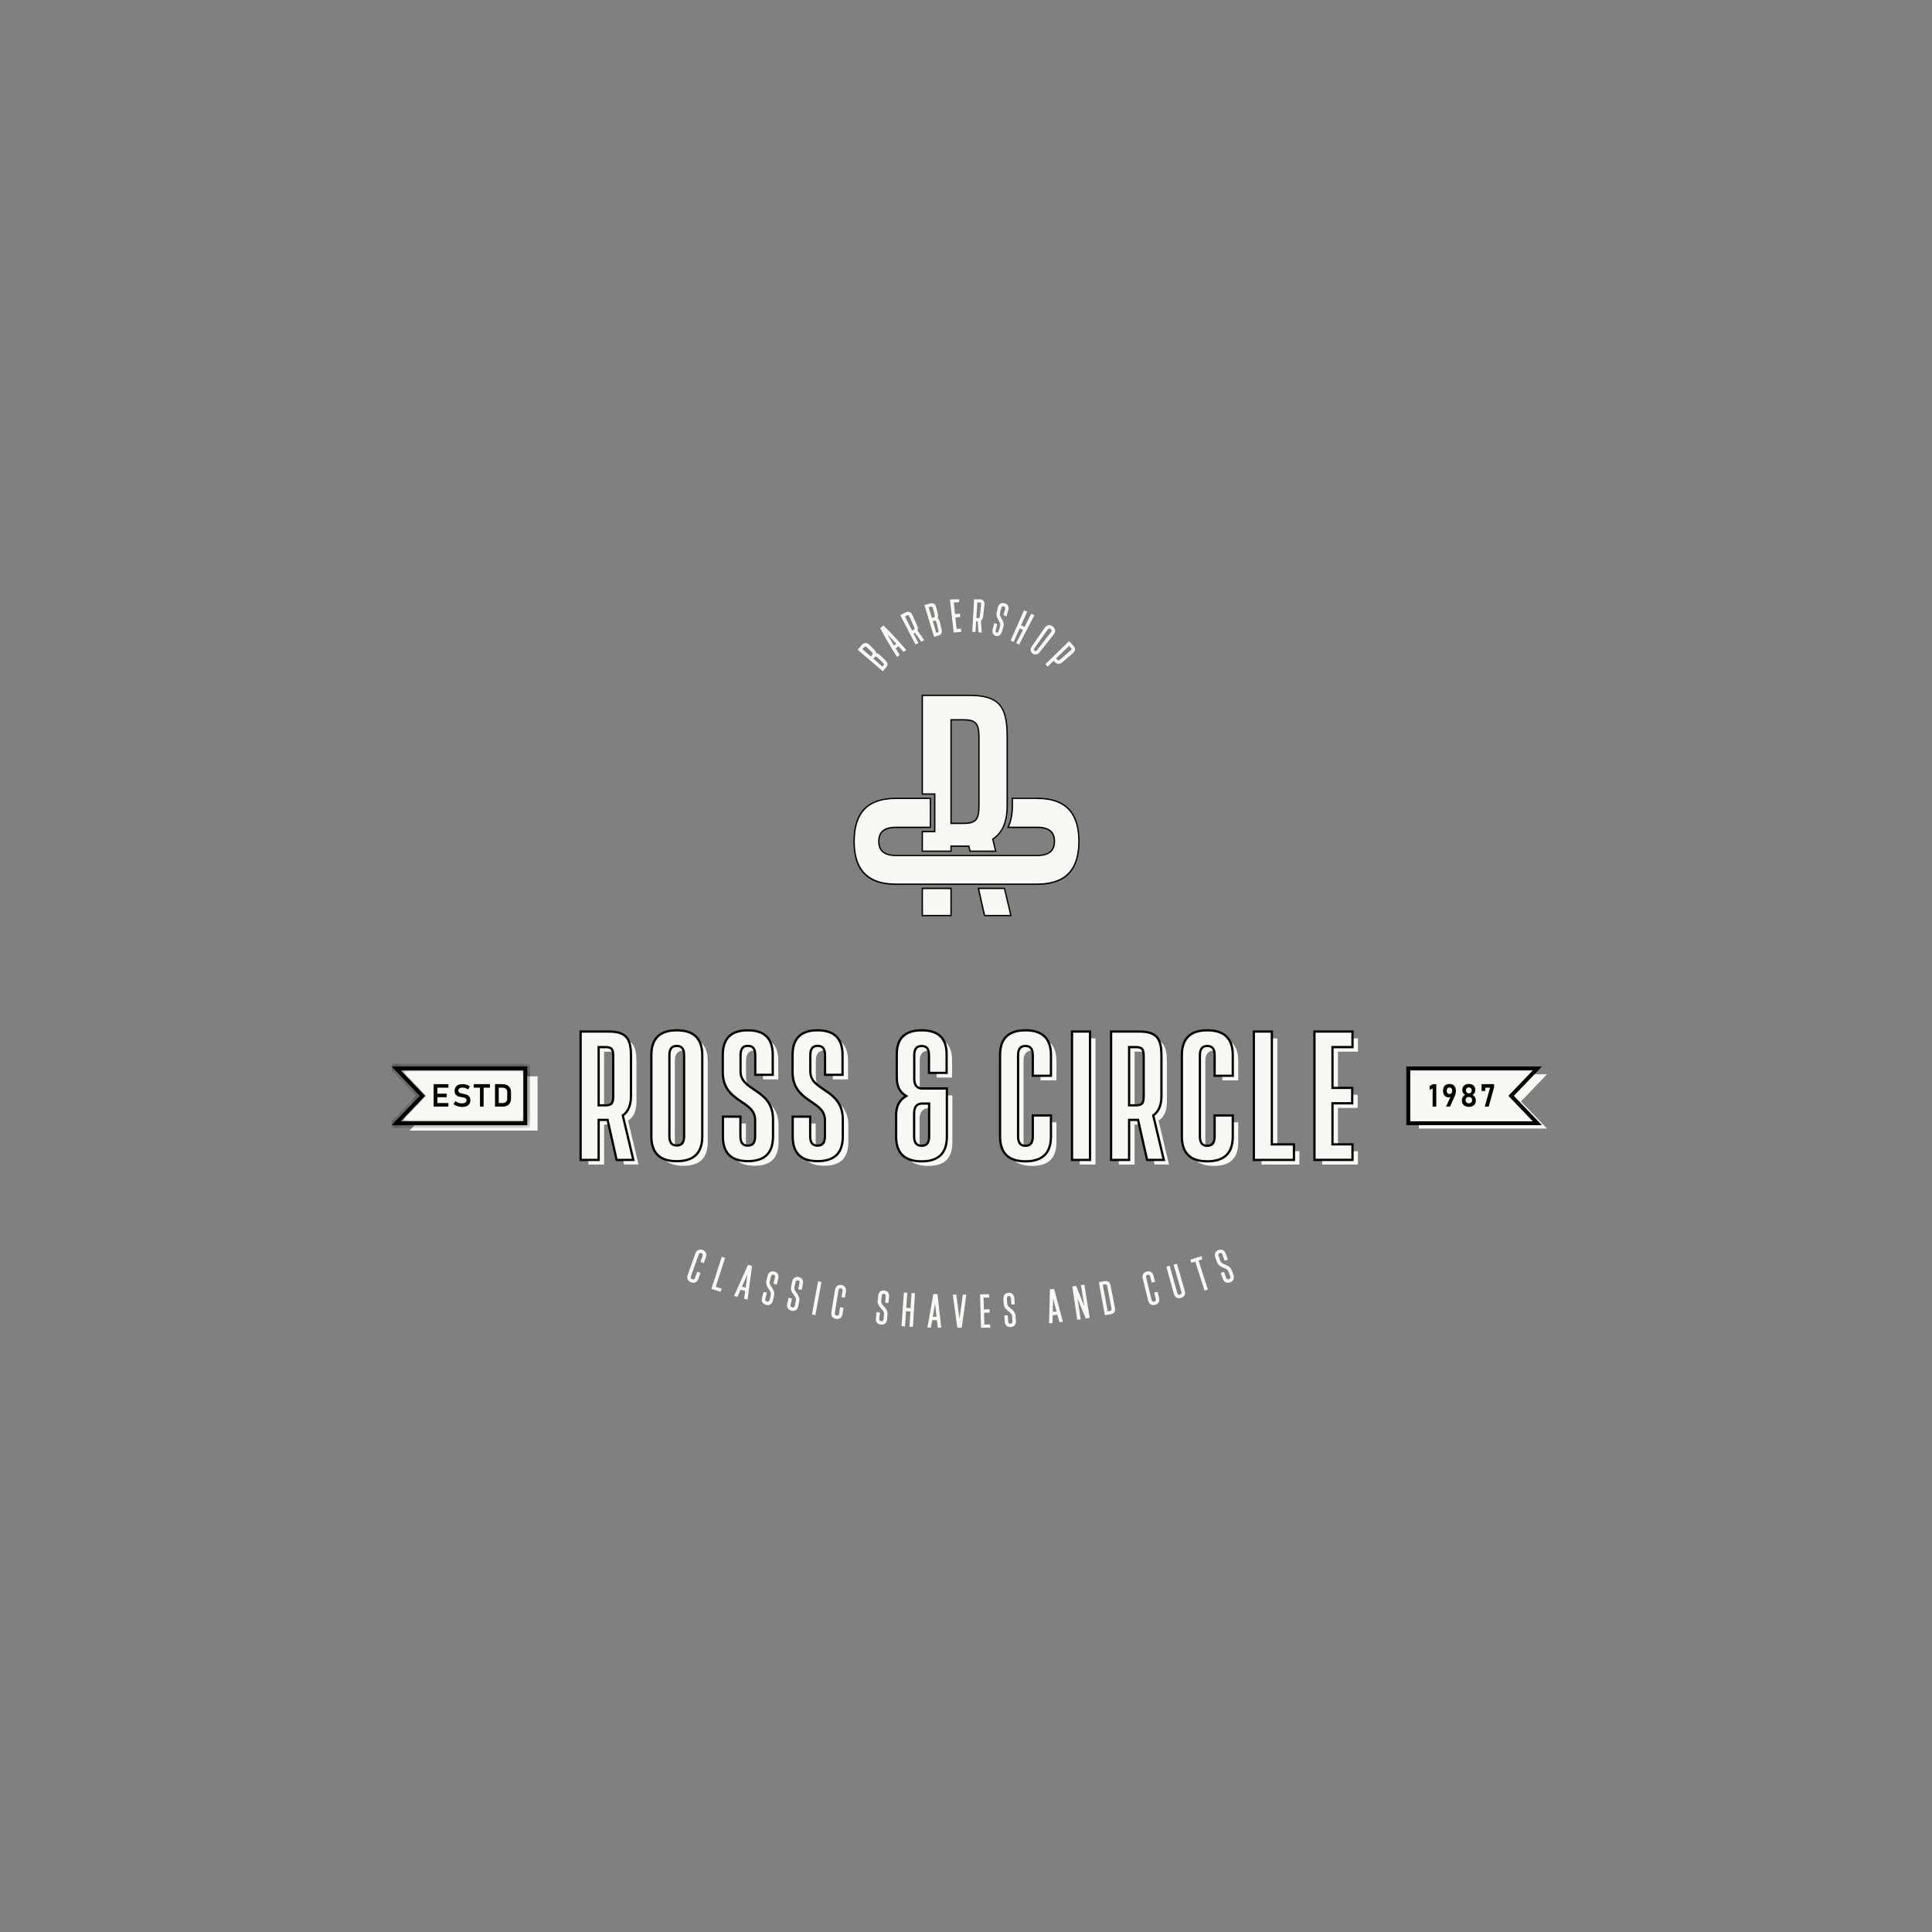 <svg width="276" height="276" viewBox="0 0 276 276" fill="none" xmlns="http://www.w3.org/2000/svg">
<rect x="0" y="0" width="276" height="276" fill="#808080" stroke="none"/>
<g clip-path="url(#clip0)">
<path d="M76.796 153.763V161.507H58.494L62.218 157.635L58.494 153.763H76.796Z" fill="#F9F8F4"/>
<path d="M202.699 161.217V153.473H221L217.283 157.345L221 161.217H202.699Z" fill="#F9F8F4"/>
<path d="M60.342 156.409L56.795 152.715H74.963V160.381H56.795L60.342 156.686L60.475 156.548L60.342 156.409Z" fill="#F9F8F4" stroke="black" stroke-width="0.4"/>
<mask id="path-4-inside-1" fill="white">
<path d="M75.002 152.675V160.419H56.7L60.417 156.547L56.7 152.675H75.002ZM75.324 152.352H75.002H56.7H55.945L56.468 152.901L59.972 156.547L56.468 160.193L55.945 160.741H56.7H75.002H75.324V160.419V152.675V152.352Z"/>
</mask>
<path d="M75.002 152.675V160.419H56.7L60.417 156.547L56.7 152.675H75.002ZM75.324 152.352H75.002H56.7H55.945L56.468 152.901L59.972 156.547L56.468 160.193L55.945 160.741H56.7H75.002H75.324V160.419V152.675V152.352Z" fill="black"/>
<path d="M75.002 152.675H75.402V152.275H75.002V152.675ZM75.002 160.419V160.819H75.402V160.419H75.002ZM56.7 160.419L56.412 160.142L55.762 160.819H56.7V160.419ZM60.417 156.547L60.706 156.824L60.972 156.547L60.706 156.27L60.417 156.547ZM56.7 152.675V152.275H55.762L56.412 152.952L56.7 152.675ZM75.324 152.352H75.724V151.952H75.324V152.352ZM55.945 152.352V151.952H55.011L55.656 152.628L55.945 152.352ZM56.468 152.901L56.178 153.177L56.179 153.178L56.468 152.901ZM59.972 156.547L60.26 156.824L60.527 156.547L60.26 156.269L59.972 156.547ZM56.468 160.193L56.179 159.916L56.178 159.917L56.468 160.193ZM55.945 160.741L55.656 160.465L55.011 161.141H55.945V160.741ZM75.324 160.741V161.141H75.724V160.741H75.324ZM74.602 152.675V160.419H75.402V152.675H74.602ZM75.002 160.019H56.7V160.819H75.002V160.019ZM56.989 160.696L60.706 156.824L60.129 156.27L56.412 160.142L56.989 160.696ZM60.706 156.27L56.989 152.398L56.412 152.952L60.129 156.824L60.706 156.27ZM56.7 153.075H75.002V152.275H56.7V153.075ZM75.324 151.952H75.002V152.752H75.324V151.952ZM75.002 151.952H56.7V152.752H75.002V151.952ZM56.7 151.952H55.945V152.752H56.7V151.952ZM55.656 152.628L56.178 153.177L56.758 152.625L56.235 152.076L55.656 152.628ZM56.179 153.178L59.684 156.824L60.26 156.269L56.756 152.623L56.179 153.178ZM59.684 156.269L56.179 159.916L56.756 160.47L60.26 156.824L59.684 156.269ZM56.178 159.917L55.656 160.465L56.235 161.017L56.758 160.469L56.178 159.917ZM55.945 161.141H56.7V160.341H55.945V161.141ZM56.7 161.141H75.002V160.341H56.7V161.141ZM75.002 161.141H75.324V160.341H75.002V161.141ZM75.724 160.741V160.419H74.924V160.741H75.724ZM75.724 160.419V152.675H74.924V160.419H75.724ZM75.724 152.675V152.352H74.924V152.675H75.724Z" fill="black" mask="url(#path-4-inside-1)"/>
<path d="M215.893 156.686L219.44 160.381H201.266V152.715H219.44L215.893 156.409L215.76 156.548L215.893 156.686Z" fill="#F9F8F4" stroke="black" stroke-width="0.4"/>
<path d="M219.529 152.675L215.812 156.547L219.529 160.419H201.228V152.675H219.529ZM220.284 152.352H219.529H201.228H200.905V152.675V160.419V160.741H201.228H219.529H220.284L219.761 160.193L216.257 156.547L219.761 152.901L220.284 152.352Z" fill="black"/>
<path d="M89.16 166.367L87.87 160.649H86.302V166.367H84.049V148.343H87.889C90.438 148.343 90.922 149.382 90.922 151.75V157.371C90.922 158.72 90.509 159.604 89.728 160.094L91.219 166.36H89.16V166.367ZM87.373 158.881C88.392 158.881 88.702 158.565 88.702 157.39V151.731C88.702 150.556 88.386 150.24 87.373 150.24H86.295V158.881H87.373Z" fill="#F9F8F4"/>
<path d="M101.105 151.556V163.153C101.105 165.721 99.653 166.541 97.621 166.541C95.601 166.541 94.155 165.721 94.155 163.153V151.556C94.155 148.988 95.607 148.168 97.621 148.168C99.66 148.168 101.105 148.988 101.105 151.556ZM97.621 150.085C96.956 150.085 96.407 150.421 96.407 151.576V163.134C96.407 164.289 96.956 164.624 97.621 164.624C98.305 164.624 98.834 164.289 98.834 163.134V151.576C98.834 150.421 98.305 150.085 97.621 150.085Z" fill="#F9F8F4"/>
<path d="M109.004 154.202V151.556C109.004 150.421 108.475 150.066 107.791 150.066C107.107 150.066 106.578 150.421 106.578 151.556V153.867C106.578 156.919 111.218 156.396 111.218 160.739V163.166C111.218 165.715 109.804 166.534 107.791 166.534C105.778 166.534 104.384 165.715 104.384 163.166V160.501H106.558V163.146C106.558 164.282 107.088 164.637 107.772 164.637C108.475 164.637 108.985 164.282 108.985 163.146V160.836C108.985 157.777 104.364 158.307 104.364 153.963V151.537C104.364 148.988 105.771 148.168 107.772 148.168C109.791 148.168 111.179 148.988 111.179 151.537V154.202H109.004Z" fill="#F9F8F4"/>
<path d="M118.975 154.202V151.556C118.975 150.421 118.445 150.066 117.761 150.066C117.077 150.066 116.548 150.421 116.548 151.556V153.867C116.548 156.919 121.188 156.396 121.188 160.739V163.166C121.188 165.715 119.775 166.534 117.761 166.534C115.748 166.534 114.354 165.715 114.354 163.166V160.501H116.529V163.146C116.529 164.282 117.058 164.637 117.742 164.637C118.445 164.637 118.955 164.282 118.955 163.146V160.836C118.955 157.777 114.335 158.307 114.335 153.963V151.537C114.335 148.988 115.741 148.168 117.742 148.168C119.762 148.168 121.149 148.988 121.149 151.537V154.202H118.975Z" fill="#F9F8F4"/>
<path d="M136.05 163.192C136.05 165.741 134.643 166.56 132.604 166.56C130.584 166.56 129.119 165.734 129.119 163.192V160.178C129.119 158.707 129.687 157.926 130.648 157.435V157.339C129.784 156.867 129.216 156.222 129.216 154.731V151.421C129.216 148.994 130.584 148.168 132.604 148.168C134.643 148.168 136.011 148.988 136.011 151.421V153.931H133.817V151.524C133.817 150.427 133.288 150.092 132.604 150.092C131.939 150.092 131.39 150.427 131.39 151.524V154.951C131.39 156.087 131.978 156.48 132.681 156.48H136.05V163.192ZM133.836 158.313H132.681C131.978 158.313 131.371 158.707 131.371 159.842V163.211C131.371 164.308 131.939 164.663 132.604 164.663C133.288 164.663 133.836 164.308 133.836 163.211V158.313Z" fill="#F9F8F4"/>
<path d="M150.918 163.172C150.918 165.741 149.466 166.56 147.433 166.56C145.413 166.56 143.968 165.734 143.968 163.172V151.556C143.968 148.988 145.42 148.168 147.433 148.168C149.472 148.168 150.918 148.988 150.918 151.556V154.338H148.646V151.576C148.646 150.421 148.117 150.085 147.433 150.085C146.769 150.085 146.22 150.421 146.22 151.576V163.172C146.22 164.308 146.769 164.663 147.433 164.663C148.117 164.663 148.646 164.308 148.646 163.172V160.333H150.918V163.172Z" fill="#F9F8F4"/>
<path d="M154.248 148.343H156.5V166.36H154.248V148.343Z" fill="#F9F8F4"/>
<path d="M164.941 166.367L163.65 160.649H162.082V166.367H159.83V148.343H163.67C166.219 148.343 166.703 149.382 166.703 151.75V157.371C166.703 158.72 166.29 159.604 165.509 160.094L166.999 166.36H164.941V166.367ZM163.16 158.881C164.179 158.881 164.489 158.565 164.489 157.39V151.731C164.489 150.556 164.173 150.24 163.16 150.24H162.082V158.881H163.16Z" fill="#F9F8F4"/>
<path d="M176.892 163.172C176.892 165.741 175.44 166.56 173.407 166.56C171.388 166.56 169.942 165.734 169.942 163.172V151.556C169.942 148.988 171.394 148.168 173.407 148.168C175.447 148.168 176.892 148.988 176.892 151.556V154.338H174.621V151.576C174.621 150.421 174.091 150.085 173.407 150.085C172.743 150.085 172.194 150.421 172.194 151.576V163.172C172.194 164.308 172.743 164.663 173.407 164.663C174.091 164.663 174.621 164.308 174.621 163.172V160.333H176.892V163.172Z" fill="#F9F8F4"/>
<path d="M185.63 164.463V166.36H180.222V148.343H182.474V164.463H185.63Z" fill="#F9F8F4"/>
<path d="M191.135 150.246V156.396H193.955V158.274H191.135V164.463H193.994V166.36H188.883V148.343H193.994V150.24H191.135V150.246Z" fill="#F9F8F4"/>
<path d="M88.089 165.702L86.799 159.985H85.521V165.702H82.946V147.362H86.947C89.651 147.362 90.141 148.563 90.141 150.931V156.552C90.141 157.888 89.761 158.804 88.967 159.346L90.477 165.702H88.089ZM86.437 157.9C87.315 157.9 87.605 157.707 87.605 156.571V150.912C87.605 149.776 87.315 149.582 86.437 149.582H85.521V157.9H86.437Z" fill="#F9F8F4"/>
<path d="M86.947 147.524C89.496 147.524 89.98 148.563 89.98 150.932V156.552C89.98 157.901 89.567 158.785 88.786 159.276L90.277 165.542H88.218L86.927 159.824H85.359V165.542H83.107V147.524H86.947ZM85.359 158.062H86.437C87.457 158.062 87.766 157.746 87.766 156.572V150.912C87.766 149.738 87.45 149.422 86.437 149.422H85.359V158.062ZM86.947 147.202H83.107H82.784V147.524V165.542V165.864H83.107H85.359H85.682V165.542V160.147H86.669L87.902 165.613L87.96 165.864H88.218H90.277H90.683L90.586 165.464L89.147 159.411C89.915 158.83 90.302 157.869 90.302 156.546V150.925C90.302 148.512 89.767 147.202 86.947 147.202ZM85.682 149.751H86.437C87.244 149.751 87.444 149.886 87.444 150.919V156.578C87.444 157.604 87.244 157.746 86.437 157.746H85.682V149.751Z" fill="black"/>
<path d="M96.678 165.884C94.271 165.884 93.052 164.69 93.052 162.334V150.738C93.052 148.382 94.271 147.188 96.678 147.188C99.098 147.188 100.325 148.382 100.325 150.738V162.334C100.325 164.69 99.098 165.884 96.678 165.884ZM96.678 149.428C96.227 149.428 95.626 149.563 95.626 150.757V162.315C95.626 163.502 96.227 163.644 96.678 163.644C97.169 163.644 97.73 163.496 97.73 162.315V150.757C97.73 149.583 97.169 149.428 96.678 149.428Z" fill="#F9F8F4"/>
<path d="M96.678 147.35C98.718 147.35 100.163 148.17 100.163 150.738V162.334C100.163 164.903 98.711 165.722 96.678 165.722C94.659 165.722 93.213 164.903 93.213 162.334V150.738C93.213 148.17 94.659 147.35 96.678 147.35ZM96.678 163.799C97.362 163.799 97.892 163.464 97.892 162.309V150.751C97.892 149.596 97.362 149.26 96.678 149.26C96.014 149.26 95.465 149.596 95.465 150.751V162.309C95.465 163.47 96.014 163.799 96.678 163.799ZM96.678 147.027C94.162 147.027 92.89 148.273 92.89 150.738V162.334C92.89 164.8 94.168 166.045 96.678 166.045C99.208 166.045 100.486 164.8 100.486 162.334V150.738C100.486 148.273 99.208 147.027 96.678 147.027ZM96.678 163.477C96.24 163.477 95.788 163.341 95.788 162.309V150.751C95.788 149.725 96.24 149.583 96.678 149.583C97.143 149.583 97.569 149.725 97.569 150.751V162.309C97.569 163.335 97.143 163.477 96.678 163.477Z" fill="black"/>
<path d="M106.849 165.884C104.448 165.884 103.28 164.728 103.28 162.354V159.527H105.777V162.334C105.777 163.522 106.378 163.664 106.829 163.664C107.32 163.664 107.881 163.515 107.881 162.334V160.024C107.881 158.714 106.984 158.114 105.945 157.41C104.687 156.559 103.261 155.597 103.261 153.145V150.718C103.261 148.376 104.461 147.188 106.829 147.188C109.23 147.188 110.398 148.344 110.398 150.718V153.545H107.901V150.738C107.901 149.55 107.3 149.408 106.849 149.408C106.397 149.408 105.797 149.544 105.797 150.738V153.048C105.797 154.358 106.7 154.958 107.739 155.662C109.004 156.513 110.437 157.475 110.437 159.921V162.347C110.437 164.728 109.262 165.884 106.849 165.884Z" fill="#F9F8F4"/>
<path d="M106.823 147.35C108.843 147.35 110.23 148.17 110.23 150.719V153.384H108.055V150.738C108.055 149.602 107.526 149.247 106.842 149.247C106.158 149.247 105.629 149.602 105.629 150.738V153.048C105.629 156.101 110.269 155.578 110.269 159.921V162.347C110.269 164.896 108.856 165.716 106.842 165.716C104.822 165.716 103.435 164.896 103.435 162.347V159.682H105.61V162.328C105.61 163.464 106.139 163.819 106.823 163.819C107.526 163.819 108.036 163.464 108.036 162.328V160.018C108.036 156.959 103.416 157.488 103.416 153.145V150.719C103.416 148.17 104.829 147.35 106.823 147.35ZM106.823 147.027C104.345 147.027 103.093 148.266 103.093 150.719V153.145C103.093 155.681 104.558 156.669 105.848 157.54C106.887 158.243 107.713 158.798 107.713 160.018V162.328C107.713 163.354 107.287 163.496 106.823 163.496C106.384 163.496 105.932 163.361 105.932 162.328V159.682V159.36H105.61H103.435H103.112V159.682V162.347C103.112 164.8 104.371 166.039 106.842 166.039C109.333 166.039 110.592 164.8 110.592 162.347V159.921C110.592 157.385 109.12 156.397 107.823 155.526C106.778 154.823 105.952 154.268 105.952 153.048V150.738C105.952 149.712 106.403 149.57 106.842 149.57C107.281 149.57 107.733 149.705 107.733 150.738V153.384V153.706H108.055H110.23H110.553V153.384V150.719C110.559 148.266 109.301 147.027 106.823 147.027Z" fill="black"/>
<path d="M116.819 165.884C114.418 165.884 113.25 164.728 113.25 162.354V159.527H115.748V162.334C115.748 163.522 116.348 163.664 116.8 163.664C117.29 163.664 117.852 163.515 117.852 162.334V160.024C117.852 158.714 116.955 158.114 115.916 157.41C114.657 156.559 113.231 155.597 113.231 153.145V150.718C113.231 148.376 114.431 147.188 116.8 147.188C119.2 147.188 120.368 148.344 120.368 150.718V153.545H117.871V150.738C117.871 149.55 117.271 149.408 116.819 149.408C116.367 149.408 115.767 149.544 115.767 150.738V153.048C115.767 154.358 116.671 154.958 117.71 155.662C118.974 156.513 120.407 157.475 120.407 159.921V162.347C120.407 164.728 119.233 165.884 116.819 165.884Z" fill="#F9F8F4"/>
<path d="M116.793 147.35C118.813 147.35 120.2 148.17 120.2 150.719V153.384H118.026V150.738C118.026 149.602 117.496 149.247 116.812 149.247C116.128 149.247 115.599 149.602 115.599 150.738V153.048C115.599 156.101 120.239 155.578 120.239 159.921V162.347C120.239 164.896 118.826 165.716 116.812 165.716C114.793 165.716 113.405 164.896 113.405 162.347V159.682H115.58V162.328C115.58 163.464 116.109 163.819 116.793 163.819C117.496 163.819 118.006 163.464 118.006 162.328V160.018C118.006 156.959 113.386 157.488 113.386 153.145V150.719C113.386 148.17 114.799 147.35 116.793 147.35ZM116.793 147.027C114.315 147.027 113.063 148.266 113.063 150.719V153.145C113.063 155.681 114.528 156.669 115.819 157.54C116.858 158.243 117.684 158.798 117.684 160.018V162.328C117.684 163.354 117.258 163.496 116.793 163.496C116.354 163.496 115.902 163.361 115.902 162.328V159.682V159.36H115.58H113.405H113.082V159.682V162.347C113.082 164.8 114.341 166.039 116.812 166.039C119.303 166.039 120.562 164.8 120.562 162.347V159.921C120.562 157.385 119.09 156.397 117.793 155.526C116.748 154.823 115.922 154.268 115.922 153.048V150.738C115.922 149.712 116.374 149.57 116.812 149.57C117.251 149.57 117.703 149.705 117.703 150.738V153.384V153.706H118.026H120.2H120.523V153.384V150.719C120.529 148.266 119.271 147.027 116.793 147.027Z" fill="black"/>
<path d="M131.661 165.903C129.241 165.903 128.015 164.716 128.015 162.373V159.359C128.015 158.03 128.473 157.133 129.461 156.565C128.738 156.133 128.112 155.481 128.112 153.913V150.602C128.112 148.337 129.306 147.188 131.661 147.188C134.062 147.188 135.23 148.305 135.23 150.602V153.274H132.713V150.705C132.713 149.57 132.113 149.434 131.661 149.434C130.952 149.434 130.61 149.847 130.61 150.705V154.132C130.61 155.036 130.99 155.5 131.739 155.5H135.269V162.379C135.275 164.748 134.094 165.903 131.661 165.903ZM131.745 157.656C131.223 157.656 130.597 157.894 130.597 159.024V162.392C130.597 163.244 130.958 163.683 131.668 163.683C132.391 163.683 132.739 163.264 132.739 162.392V157.656H131.745Z" fill="#F9F8F4"/>
<path d="M131.661 147.35C133.701 147.35 135.069 148.17 135.069 150.602V153.113H132.875V150.706C132.875 149.609 132.345 149.273 131.661 149.273C130.997 149.273 130.448 149.609 130.448 150.706V154.132C130.448 155.268 131.035 155.662 131.739 155.662H135.107V162.38C135.107 164.929 133.694 165.748 131.661 165.748C129.642 165.748 128.177 164.922 128.177 162.38V159.366C128.177 157.895 128.745 157.114 129.706 156.623V156.527C128.841 156.055 128.273 155.41 128.273 153.919V150.609C128.273 148.17 129.648 147.35 131.661 147.35ZM131.661 163.838C132.345 163.838 132.894 163.483 132.894 162.386V157.488H131.739C131.035 157.488 130.429 157.882 130.429 159.017V162.386C130.429 163.49 130.997 163.838 131.661 163.838ZM131.661 147.027C129.196 147.027 127.951 148.228 127.951 150.602V153.913C127.951 155.397 128.512 156.114 129.158 156.565C128.267 157.165 127.854 158.069 127.854 159.36V162.373C127.854 164.825 129.138 166.064 131.661 166.064C134.165 166.064 135.43 164.825 135.43 162.373V155.655V155.333H135.107H131.739C131.087 155.333 130.771 154.939 130.771 154.126V150.699C130.771 149.718 131.248 149.589 131.661 149.589C132.1 149.589 132.552 149.718 132.552 150.699V153.106V153.429H132.875H135.069H135.391V153.106V150.596C135.391 148.228 134.139 147.027 131.661 147.027ZM131.661 163.515C131.268 163.515 130.751 163.399 130.751 162.386V159.017C130.751 158.204 131.074 157.811 131.739 157.811H132.571V162.386C132.578 163.393 132.087 163.515 131.661 163.515Z" fill="black"/>
<path d="M146.491 165.903C144.084 165.903 142.864 164.709 142.864 162.354V150.738C142.864 148.382 144.084 147.188 146.491 147.188C148.911 147.188 150.137 148.382 150.137 150.738V153.68H147.543V150.757C147.543 149.583 146.981 149.428 146.491 149.428C146.039 149.428 145.439 149.563 145.439 150.757V162.354C145.439 163.244 145.781 163.683 146.491 163.683C146.943 163.683 147.543 163.547 147.543 162.354V159.353H150.137V162.354C150.137 164.709 148.911 165.903 146.491 165.903Z" fill="#F9F8F4"/>
<path d="M146.491 147.35C148.53 147.35 149.976 148.17 149.976 150.738V153.519H147.704V150.757C147.704 149.602 147.175 149.267 146.491 149.267C145.826 149.267 145.278 149.602 145.278 150.757V162.354C145.278 163.49 145.826 163.845 146.491 163.845C147.175 163.845 147.704 163.49 147.704 162.354V159.514H149.976V162.354C149.976 164.922 148.524 165.742 146.491 165.742C144.471 165.742 143.026 164.916 143.026 162.354V150.738C143.026 148.17 144.471 147.35 146.491 147.35ZM146.491 147.027C143.974 147.027 142.703 148.273 142.703 150.738V162.354C142.703 164.819 143.981 166.064 146.491 166.064C149.021 166.064 150.298 164.813 150.298 162.354V159.514V159.192H149.976H147.704H147.382V159.514V162.354C147.382 163.38 146.93 163.522 146.491 163.522C146.078 163.522 145.6 163.386 145.6 162.354V150.757C145.6 149.731 146.052 149.589 146.491 149.589C146.956 149.589 147.382 149.731 147.382 150.757V153.519V153.842H147.704H149.976H150.298V153.519V150.738C150.298 148.273 149.021 147.027 146.491 147.027Z" fill="black"/>
<path d="M155.719 147.362H153.144V165.702H155.719V147.362Z" fill="#F9F8F4"/>
<path d="M155.558 147.524V165.542H153.306V147.524H155.558ZM155.88 147.202H155.558H153.306H152.983V147.524V165.542V165.864H153.306H155.558H155.88V165.542V147.524V147.202Z" fill="black"/>
<path d="M163.876 165.702L162.585 159.985H161.308V165.702H158.733V147.362H162.734C165.438 147.362 165.928 148.563 165.928 150.931V156.552C165.928 157.888 165.547 158.804 164.754 159.346L166.264 165.702H163.876ZM162.217 157.9C163.095 157.9 163.385 157.707 163.385 156.571V150.912C163.385 149.776 163.095 149.582 162.217 149.582H161.301V157.9H162.217Z" fill="#F9F8F4"/>
<path d="M162.727 147.524C165.276 147.524 165.76 148.563 165.76 150.932V156.552C165.76 157.901 165.347 158.785 164.567 159.276L166.057 165.542H163.999L162.708 159.824H161.14V165.542H158.888V147.524H162.727ZM161.14 158.062H162.218C163.237 158.062 163.547 157.746 163.547 156.572V150.912C163.547 149.738 163.231 149.422 162.218 149.422H161.14V158.062ZM162.727 147.202H158.888H158.565V147.524V165.542V165.864H158.888H161.14H161.463V165.542V160.147H162.45L163.682 165.613L163.741 165.864H163.999H166.057H166.464L166.367 165.464L164.928 159.411C165.696 158.83 166.083 157.869 166.083 156.546V150.925C166.09 148.512 165.554 147.202 162.727 147.202ZM161.463 149.751H162.218C163.024 149.751 163.224 149.886 163.224 150.919V156.578C163.224 157.604 163.024 157.746 162.218 157.746H161.463V149.751Z" fill="black"/>
<path d="M172.465 165.903C170.058 165.903 168.839 164.709 168.839 162.354V150.738C168.839 148.382 170.058 147.188 172.465 147.188C174.885 147.188 176.112 148.382 176.112 150.738V153.68H173.517V150.757C173.517 149.583 172.956 149.428 172.465 149.428C172.014 149.428 171.414 149.563 171.414 150.757V162.354C171.414 163.244 171.756 163.683 172.465 163.683C172.917 163.683 173.517 163.547 173.517 162.354V159.353H176.112V162.354C176.112 164.709 174.885 165.903 172.465 165.903Z" fill="#F9F8F4"/>
<path d="M172.465 147.35C174.505 147.35 175.95 148.17 175.95 150.738V153.519H173.679V150.757C173.679 149.602 173.15 149.267 172.465 149.267C171.801 149.267 171.252 149.602 171.252 150.757V162.354C171.252 163.49 171.801 163.845 172.465 163.845C173.15 163.845 173.679 163.49 173.679 162.354V159.514H175.95V162.354C175.95 164.922 174.498 165.742 172.465 165.742C170.446 165.742 169 164.916 169 162.354V150.738C169 148.17 170.446 147.35 172.465 147.35ZM172.465 147.027C169.949 147.027 168.677 148.273 168.677 150.738V162.354C168.677 164.819 169.955 166.064 172.465 166.064C174.995 166.064 176.273 164.813 176.273 162.354V159.514V159.192H175.95H173.679H173.356V159.514V162.354C173.356 163.38 172.904 163.522 172.465 163.522C172.052 163.522 171.575 163.386 171.575 162.354V150.757C171.575 149.731 172.027 149.589 172.465 149.589C172.93 149.589 173.356 149.731 173.356 150.757V153.519V153.842H173.679H175.95H176.273V153.519V150.738C176.273 148.273 174.995 147.027 172.465 147.027Z" fill="black"/>
<path d="M179.119 165.702V147.362H181.693V163.483H184.849V165.702H179.119Z" fill="#F9F8F4"/>
<path d="M181.532 147.524V163.645H184.688V165.542H179.28V147.524H181.532ZM181.855 147.202H181.532H179.28H178.957V147.524V165.542V165.864H179.28H184.688H185.011V165.542V163.645V163.322H184.688H181.855V147.524V147.202Z" fill="black"/>
<path d="M187.779 165.702V147.362H193.212V149.589H190.354V155.416H193.174V157.617H190.354V163.483H193.212V165.702H187.779Z" fill="#F9F8F4"/>
<path d="M193.051 147.524V149.422H190.193V155.572H193.013V157.449H190.193V163.638H193.051V165.535H187.94V147.524H193.051ZM193.374 147.202H193.051H187.94H187.618V147.524V165.542V165.864H187.94H193.051H193.374V165.542V163.645V163.322H193.051H190.515V157.779H193.013H193.335V157.456V155.578V155.255H193.013H190.515V149.751H193.051H193.374V149.428V147.531V147.202Z" fill="black"/>
<path d="M61.953 154.88H62.482V158.088H61.953V154.88ZM62.173 154.88H64.057V155.384H62.173V154.88ZM62.173 156.242H63.818V156.745H62.173V156.242ZM62.173 157.578H64.057V158.081H62.173V157.578Z" fill="black"/>
<path d="M65.535 158.076C65.393 158.044 65.257 157.998 65.135 157.94C65.012 157.882 64.896 157.811 64.793 157.721L65.07 157.302C65.193 157.405 65.335 157.482 65.483 157.54C65.632 157.598 65.799 157.624 65.974 157.624C66.187 157.624 66.354 157.585 66.471 157.508C66.587 157.431 66.651 157.321 66.651 157.185C66.651 157.089 66.625 157.011 66.574 156.953C66.522 156.895 66.451 156.85 66.367 156.824C66.283 156.798 66.174 156.772 66.038 156.747C66.032 156.747 66.032 156.747 66.025 156.747C66.019 156.747 66.019 156.747 66.012 156.747L65.974 156.74C65.761 156.708 65.58 156.663 65.444 156.617C65.309 156.566 65.186 156.482 65.09 156.359C64.993 156.237 64.948 156.056 64.948 155.83C64.948 155.63 64.993 155.456 65.083 155.307C65.173 155.166 65.309 155.056 65.483 154.978C65.657 154.901 65.864 154.869 66.109 154.869C66.225 154.869 66.341 154.882 66.458 154.907C66.574 154.933 66.683 154.972 66.8 155.017C66.909 155.069 67.019 155.127 67.122 155.204L66.864 155.637C66.742 155.546 66.612 155.482 66.49 155.437C66.361 155.391 66.238 155.366 66.116 155.366C65.915 155.366 65.754 155.404 65.644 155.475C65.535 155.546 65.477 155.656 65.477 155.791C65.477 155.895 65.502 155.972 65.561 156.03C65.619 156.088 65.69 156.133 65.774 156.159C65.858 156.185 65.98 156.217 66.135 156.25C66.141 156.25 66.148 156.25 66.154 156.256C66.161 156.256 66.167 156.256 66.174 156.256C66.18 156.256 66.187 156.256 66.2 156.263C66.212 156.269 66.219 156.263 66.225 156.269C66.425 156.308 66.593 156.359 66.722 156.411C66.851 156.463 66.967 156.559 67.058 156.682C67.148 156.805 67.193 156.972 67.193 157.185V157.192C67.193 157.392 67.148 157.566 67.051 157.708C66.954 157.85 66.819 157.96 66.638 158.031C66.458 158.108 66.245 158.14 65.993 158.14C65.825 158.121 65.677 158.102 65.535 158.076Z" fill="black"/>
<path d="M67.677 154.88H69.987V155.384H67.677V154.88ZM68.568 155.139H69.091V158.081H68.568V155.139Z" fill="black"/>
<path d="M70.717 154.88H71.246V158.088H70.717V154.88ZM71.02 157.578H71.769C71.988 157.578 72.156 157.526 72.278 157.417C72.401 157.307 72.459 157.152 72.459 156.952V156.01C72.459 155.81 72.401 155.655 72.278 155.545C72.156 155.435 71.988 155.384 71.769 155.384H71.02V154.88H71.756C72.02 154.88 72.24 154.926 72.427 155.016C72.614 155.106 72.756 155.235 72.853 155.41C72.95 155.584 73.001 155.79 73.001 156.029V156.939C73.001 157.178 72.956 157.378 72.859 157.552C72.763 157.726 72.621 157.855 72.44 157.952C72.253 158.042 72.027 158.088 71.762 158.088H71.033V157.578H71.02Z" fill="black"/>
<path d="M205.189 158.088H204.66V155.481L204.234 155.694V155.139L204.699 154.881H205.183V158.088H205.189Z" fill="black"/>
<path d="M207.312 156.493L207.364 156.57C207.325 156.635 207.274 156.686 207.196 156.719C207.119 156.751 207.035 156.764 206.932 156.764C206.777 156.764 206.635 156.725 206.519 156.648C206.396 156.57 206.306 156.46 206.241 156.319C206.177 156.177 206.144 156.015 206.144 155.828C206.144 155.622 206.183 155.441 206.254 155.299C206.325 155.15 206.428 155.041 206.57 154.963C206.712 154.886 206.874 154.847 207.067 154.847C207.261 154.847 207.422 154.886 207.564 154.963C207.706 155.041 207.803 155.157 207.88 155.305C207.958 155.454 207.99 155.634 207.99 155.841C207.99 155.951 207.977 156.073 207.945 156.202C207.913 156.331 207.874 156.46 207.816 156.596C207.809 156.615 207.803 156.635 207.79 156.654C207.784 156.673 207.771 156.693 207.764 156.712L207.138 158.087H206.577L207.312 156.493ZM207.351 156.157C207.416 156.073 207.454 155.957 207.454 155.809C207.454 155.66 207.422 155.551 207.351 155.473C207.287 155.396 207.19 155.357 207.067 155.357C206.945 155.357 206.848 155.396 206.777 155.473C206.712 155.551 206.674 155.667 206.674 155.809C206.674 155.957 206.706 156.073 206.777 156.157C206.848 156.241 206.938 156.28 207.067 156.28C207.19 156.28 207.28 156.241 207.351 156.157Z" fill="black"/>
<path d="M209.306 158.009C209.158 157.938 209.042 157.829 208.958 157.7C208.874 157.564 208.835 157.409 208.835 157.228V157.177C208.835 157.015 208.881 156.867 208.964 156.725C209.048 156.583 209.158 156.48 209.3 156.402C209.184 156.338 209.087 156.254 209.01 156.138C208.939 156.022 208.9 155.899 208.9 155.77V155.693C208.9 155.525 208.939 155.376 209.016 155.247C209.094 155.118 209.203 155.021 209.339 154.95C209.481 154.879 209.642 154.847 209.829 154.847C210.016 154.847 210.178 154.879 210.32 154.95C210.462 155.021 210.565 155.118 210.642 155.247C210.72 155.376 210.758 155.525 210.758 155.693V155.77C210.758 155.906 210.72 156.028 210.649 156.144C210.571 156.26 210.475 156.351 210.358 156.409C210.5 156.48 210.61 156.59 210.7 156.732C210.784 156.873 210.829 157.022 210.829 157.183V157.235C210.829 157.416 210.791 157.57 210.707 157.706C210.623 157.841 210.507 157.945 210.358 158.016C210.21 158.087 210.036 158.125 209.836 158.125C209.636 158.125 209.461 158.08 209.306 158.009ZM210.074 157.558C210.145 157.519 210.203 157.467 210.242 157.403C210.281 157.332 210.3 157.261 210.3 157.17V157.138C210.3 157.054 210.281 156.977 210.242 156.912C210.203 156.848 210.145 156.796 210.081 156.764C210.016 156.732 209.926 156.712 209.836 156.712C209.745 156.712 209.661 156.732 209.59 156.764C209.519 156.796 209.468 156.848 209.429 156.919C209.39 156.99 209.371 157.061 209.371 157.145V157.177C209.371 157.261 209.39 157.338 209.429 157.409C209.468 157.48 209.526 157.525 209.597 157.564C209.668 157.603 209.752 157.616 209.842 157.616C209.932 157.616 210.003 157.59 210.074 157.558ZM210.042 156.144C210.1 156.112 210.152 156.06 210.184 155.996C210.216 155.931 210.236 155.86 210.236 155.776V155.744C210.236 155.667 210.216 155.596 210.184 155.538C210.152 155.48 210.107 155.428 210.042 155.396C209.978 155.363 209.913 155.344 209.829 155.344C209.745 155.344 209.681 155.357 209.616 155.396C209.552 155.434 209.507 155.473 209.474 155.538C209.442 155.596 209.423 155.667 209.423 155.744V155.776C209.423 155.86 209.442 155.931 209.474 155.996C209.507 156.06 209.552 156.106 209.616 156.144C209.674 156.177 209.745 156.196 209.829 156.196C209.913 156.196 209.978 156.183 210.042 156.144Z" fill="black"/>
<path d="M213.449 155.28L212.675 158.088H212.107L212.869 155.384H212.185V155.855H211.655V154.88H213.443V155.28H213.449Z" fill="black"/>
<path d="M140.651 130.802L139.773 126.917H143.497L144.42 130.802H140.651ZM131.758 130.802V126.917H135.863V130.802H131.758Z" fill="#F9F8F4"/>
<path d="M143.419 127.008L144.297 130.699H140.728L139.896 127.008H143.419ZM135.766 127.008V130.699H131.855V127.008H135.766ZM143.574 126.814H143.419H139.896H139.651L139.702 127.053L140.535 130.744L140.567 130.892H140.722H144.29H144.536L144.478 130.654L143.6 126.962L143.574 126.814ZM135.959 126.814H135.766H131.855H131.661V127.008V130.699V130.892H131.855H135.766H135.959V130.699V127.008V126.814Z" fill="black"/>
<path d="M138.573 121.594L138.412 120.878H135.863V121.594H131.758V118.8H133.533V113.431H131.758V99.337H138.515C143.077 99.337 143.884 101.273 143.884 105.345V115.102C143.884 116.303 143.69 117.322 143.316 118.135C142.974 118.871 142.471 119.458 141.819 119.878L142.232 121.601H138.573V121.594ZM137.637 117.625C139.38 117.625 139.851 117.09 139.851 115.141V105.313C139.851 103.364 139.373 102.828 137.637 102.828H135.863V117.625H137.637Z" fill="#F9F8F4"/>
<path d="M138.515 99.433C142.935 99.433 143.787 101.234 143.787 105.345V115.102C143.787 116.309 143.593 117.302 143.232 118.096C142.884 118.845 142.374 119.419 141.716 119.832L142.116 121.503H138.65L138.489 120.787H135.766V121.503H131.855V118.903H133.63V113.34H131.855V99.433H138.515ZM135.766 117.722H137.637C139.405 117.722 139.947 117.18 139.947 115.141V105.312C139.947 103.273 139.405 102.731 137.637 102.731H135.766V117.722ZM138.515 99.24H131.855H131.661V99.433V113.334V113.527H131.855H133.436V118.703H131.855H131.661V118.896V121.497V121.691H131.855H135.766H135.959V121.497V120.974H138.334L138.463 121.542L138.495 121.691H138.65H142.116H142.361L142.303 121.452L141.935 119.916C142.574 119.49 143.064 118.909 143.406 118.174C143.787 117.348 143.981 116.315 143.981 115.102V105.345C143.981 101.292 143.135 99.24 138.515 99.24ZM135.959 102.925H137.637C139.321 102.925 139.754 103.415 139.754 105.312V115.141C139.754 117.038 139.321 117.528 137.637 117.528H135.959V102.925Z" fill="black"/>
<path d="M127.996 126.313C123.976 126.313 122.02 124.312 122.02 120.202C122.02 116.065 123.976 114.052 127.996 114.052H132.92V118.188H128.028C126.331 118.188 125.544 118.827 125.544 120.202C125.544 121.557 126.357 122.215 128.028 122.215H148.156C149.808 122.215 150.641 121.538 150.641 120.202C150.641 118.847 149.828 118.188 148.156 118.188H144.007L144.071 118.053C144.433 117.265 144.62 116.278 144.62 115.104V114.052H148.156C152.177 114.052 154.132 116.065 154.132 120.202C154.132 124.312 152.177 126.313 148.156 126.313H127.996Z" fill="#F9F8F4"/>
<path d="M148.156 114.148C152.609 114.148 154.035 116.664 154.035 120.201C154.035 123.699 152.609 126.215 148.156 126.215H127.996C123.537 126.215 122.117 123.699 122.117 120.201C122.117 116.664 123.543 114.148 127.996 114.148H132.823V118.091H128.028C126.021 118.091 125.447 119.007 125.447 120.201C125.447 121.356 126.021 122.311 128.028 122.311H148.156C150.131 122.311 150.737 121.356 150.737 120.201C150.737 119.007 150.131 118.091 148.156 118.091H144.161C144.529 117.297 144.716 116.31 144.716 115.096V114.141H148.156V114.148ZM148.156 113.954H144.716H144.523V114.148V115.103C144.523 116.264 144.342 117.239 143.981 118.013L143.852 118.291H144.155H148.149C149.782 118.291 150.537 118.897 150.537 120.207C150.537 121.498 149.756 122.124 148.149 122.124H128.022C126.415 122.124 125.634 121.498 125.634 120.207C125.634 119.388 125.879 118.291 128.022 118.291H132.817H133.01V118.097V114.154V113.961H132.817H127.989C123.905 113.961 121.917 116.006 121.917 120.207C121.917 124.383 123.905 126.415 127.989 126.415H148.149C152.234 126.415 154.222 124.383 154.222 120.207C154.228 116 152.247 113.954 148.156 113.954Z" fill="black"/>
<path d="M125.647 93.77C125.911 94.028 126.04 94.15 126.305 94.409C126.621 94.718 126.737 94.925 126.428 95.267C126.292 95.415 126.228 95.486 126.098 95.641C124.769 94.505 124.098 93.931 122.769 92.795C122.93 92.602 123.014 92.511 123.182 92.324C123.575 91.892 123.814 91.989 124.13 92.298C124.356 92.518 124.466 92.627 124.692 92.847C124.943 93.092 125.047 93.292 124.943 93.537L124.95 93.544C125.182 93.421 125.395 93.524 125.647 93.77ZM122.949 92.756C123.537 93.266 123.833 93.524 124.421 94.034C124.524 93.918 124.575 93.853 124.679 93.737C124.918 93.473 124.943 93.286 124.601 92.963C124.363 92.737 124.246 92.621 124.008 92.395C123.698 92.098 123.53 92.111 123.253 92.414C123.136 92.55 123.072 92.621 122.949 92.756ZM125.537 93.847C125.195 93.518 125.008 93.557 124.776 93.815C124.672 93.931 124.614 93.989 124.511 94.112C125.137 94.654 125.453 94.925 126.079 95.473C126.176 95.364 126.228 95.305 126.324 95.196C126.544 94.951 126.531 94.809 126.221 94.512C125.95 94.247 125.815 94.112 125.537 93.847Z" fill="#F9F8F4" stroke="#F9F8F4" stroke-width="0.354" stroke-miterlimit="10"/>
<path d="M128.389 92.085C128.118 92.279 127.982 92.382 127.711 92.589C127.937 92.963 128.047 93.15 128.279 93.518C128.247 93.544 128.228 93.557 128.195 93.589C127.253 92.092 126.808 91.33 125.963 89.775C126.059 89.698 126.111 89.665 126.208 89.588C127.453 90.846 128.053 91.498 129.209 92.827C129.17 92.853 129.151 92.866 129.112 92.892C128.834 92.569 128.686 92.408 128.389 92.085ZM128.312 91.995C127.479 91.085 127.053 90.64 126.182 89.762C126.163 89.775 126.15 89.781 126.13 89.801C126.718 90.891 127.021 91.427 127.653 92.485C127.912 92.285 128.047 92.189 128.312 91.995Z" fill="#F9F8F4" stroke="#F9F8F4" stroke-width="0.354" stroke-miterlimit="10"/>
<path d="M130.758 90.162C130.719 90.188 130.674 90.213 130.622 90.239C130.48 90.31 130.409 90.343 130.267 90.413C130.545 90.962 130.687 91.24 130.964 91.788C130.925 91.807 130.906 91.82 130.861 91.84C130.054 90.284 129.654 89.504 128.847 87.948C129.054 87.839 129.164 87.787 129.377 87.684C129.867 87.445 130.048 87.632 130.228 88.032C130.467 88.581 130.59 88.852 130.835 89.394C130.971 89.697 131.003 89.904 130.848 90.078C131.229 90.601 131.416 90.865 131.777 91.401C131.738 91.42 131.719 91.427 131.674 91.446C131.319 90.93 131.138 90.672 130.758 90.162ZM130.558 90.142C130.861 89.994 130.912 89.859 130.732 89.458C130.48 88.903 130.357 88.626 130.106 88.071C129.932 87.677 129.777 87.626 129.428 87.793C129.273 87.871 129.196 87.91 129.041 87.987C129.512 88.916 129.751 89.381 130.222 90.31C130.351 90.246 130.422 90.207 130.558 90.142Z" fill="#F9F8F4" stroke="#F9F8F4" stroke-width="0.354" stroke-miterlimit="10"/>
<path d="M134.107 88.955C134.191 89.31 134.236 89.491 134.32 89.846C134.423 90.278 134.41 90.51 133.997 90.627C133.823 90.672 133.733 90.698 133.558 90.756C133.048 89.078 132.79 88.239 132.281 86.561C132.5 86.496 132.616 86.464 132.842 86.4C133.365 86.258 133.507 86.471 133.61 86.903C133.681 87.206 133.72 87.361 133.791 87.665C133.875 88 133.855 88.232 133.655 88.374C133.655 88.381 133.655 88.381 133.655 88.381C133.907 88.413 134.023 88.613 134.107 88.955ZM132.448 86.632C132.668 87.381 132.777 87.755 133.003 88.497C133.145 88.458 133.21 88.439 133.352 88.4C133.668 88.316 133.778 88.168 133.668 87.716C133.591 87.394 133.552 87.239 133.468 86.916C133.365 86.503 133.223 86.419 132.861 86.516C132.694 86.561 132.61 86.587 132.448 86.632ZM133.978 88.962C133.862 88.497 133.7 88.433 133.384 88.516C133.242 88.555 133.171 88.574 133.036 88.613C133.274 89.407 133.391 89.807 133.623 90.607C133.752 90.569 133.823 90.549 133.952 90.517C134.242 90.439 134.307 90.31 134.204 89.891C134.113 89.517 134.068 89.336 133.978 88.962Z" fill="#F9F8F4" stroke="#F9F8F4" stroke-width="0.354" stroke-miterlimit="10"/>
<path d="M136.062 85.916C136.146 86.716 136.191 87.123 136.275 87.923C136.559 87.891 136.701 87.884 136.985 87.865C136.985 87.91 136.991 87.936 136.991 87.981C136.707 88.001 136.572 88.013 136.288 88.039C136.372 88.84 136.417 89.24 136.501 90.04C136.753 90.014 136.875 90.001 137.127 89.988C137.127 90.033 137.133 90.059 137.133 90.104C136.843 90.124 136.695 90.137 136.398 90.169C136.204 88.427 136.101 87.555 135.907 85.813C136.282 85.774 136.469 85.755 136.843 85.729C136.843 85.774 136.849 85.8 136.849 85.845C136.533 85.871 136.378 85.884 136.062 85.916Z" fill="#F9F8F4" stroke="#F9F8F4" stroke-width="0.354" stroke-miterlimit="10"/>
<path d="M139.831 88.587C139.786 88.594 139.734 88.594 139.676 88.587C139.521 88.575 139.444 88.568 139.289 88.562C139.25 89.175 139.231 89.484 139.192 90.104C139.147 90.104 139.128 90.097 139.083 90.097C139.179 88.349 139.231 87.471 139.328 85.722C139.56 85.735 139.676 85.742 139.902 85.761C140.438 85.806 140.502 86.058 140.451 86.497C140.38 87.09 140.347 87.387 140.276 87.974C140.238 88.303 140.16 88.504 139.941 88.568C139.999 89.213 140.025 89.536 140.063 90.175C140.018 90.168 139.999 90.168 139.954 90.162C139.915 89.536 139.889 89.22 139.831 88.587ZM139.663 88.478C139.993 88.504 140.102 88.413 140.154 87.974C140.218 87.368 140.251 87.071 140.322 86.464C140.367 86.038 140.264 85.916 139.889 85.883C139.721 85.871 139.638 85.864 139.463 85.851C139.399 86.89 139.367 87.413 139.296 88.452C139.444 88.458 139.515 88.465 139.663 88.478Z" fill="#F9F8F4" stroke="#F9F8F4" stroke-width="0.354" stroke-miterlimit="10"/>
<path d="M143.561 87.749C143.638 87.491 143.677 87.369 143.748 87.111C143.864 86.717 143.703 86.53 143.445 86.459C143.193 86.394 142.954 86.472 142.857 86.872C142.799 87.104 142.774 87.22 142.715 87.453C142.49 88.388 143.445 88.595 143.141 89.595C143.07 89.821 143.038 89.937 142.967 90.163C142.819 90.653 142.561 90.731 142.309 90.666C142.051 90.595 141.877 90.402 141.993 89.905C142.057 89.647 142.083 89.518 142.148 89.253C142.193 89.266 142.212 89.266 142.257 89.279C142.193 89.537 142.16 89.666 142.096 89.924C141.999 90.324 142.128 90.486 142.335 90.544C142.541 90.602 142.735 90.524 142.851 90.131C142.915 89.905 142.954 89.789 143.019 89.563C143.29 88.64 142.335 88.44 142.58 87.427C142.638 87.195 142.664 87.078 142.715 86.846C142.832 86.349 143.141 86.265 143.464 86.356C143.793 86.446 144.013 86.672 143.864 87.156C143.787 87.414 143.748 87.537 143.671 87.795C143.638 87.769 143.612 87.762 143.561 87.749Z" fill="#F9F8F4" stroke="#F9F8F4" stroke-width="0.354" stroke-miterlimit="10"/>
<path d="M147.53 87.961C146.723 89.516 146.317 90.297 145.51 91.852C145.471 91.833 145.452 91.82 145.413 91.801C145.8 91.039 145.994 90.665 146.381 89.904C146.065 89.742 145.91 89.665 145.587 89.523C145.239 90.297 145.065 90.691 144.716 91.465C144.677 91.446 144.652 91.439 144.613 91.42C145.323 89.813 145.678 89.013 146.381 87.413C146.433 87.438 146.459 87.445 146.51 87.471C146.162 88.251 145.987 88.639 145.633 89.42C145.955 89.568 146.117 89.639 146.433 89.8C146.82 89.039 147.014 88.658 147.401 87.897C147.459 87.922 147.485 87.935 147.53 87.961Z" fill="#F9F8F4" stroke="#F9F8F4" stroke-width="0.354" stroke-miterlimit="10"/>
<path d="M150.376 90.543C149.601 91.524 149.208 92.021 148.433 93.002C148.117 93.409 147.833 93.376 147.62 93.215C147.401 93.054 147.298 92.796 147.594 92.376C148.311 91.344 148.666 90.828 149.375 89.801C149.666 89.376 150.001 89.421 150.279 89.627C150.55 89.834 150.692 90.143 150.376 90.543ZM150.201 89.724C149.982 89.563 149.724 89.537 149.485 89.879C148.762 90.905 148.401 91.415 147.685 92.441C147.446 92.783 147.517 92.989 147.691 93.112C147.865 93.241 148.085 93.247 148.336 92.925C149.104 91.937 149.492 91.441 150.26 90.453C150.518 90.13 150.421 89.892 150.201 89.724Z" fill="#F9F8F4" stroke="#F9F8F4" stroke-width="0.354" stroke-miterlimit="10"/>
<path d="M153.086 93.241C152.531 93.712 152.253 93.951 151.705 94.422C151.369 94.712 151.144 94.79 150.808 94.428C150.698 94.312 150.647 94.254 150.537 94.138C150.188 94.473 150.014 94.641 149.666 94.977C149.633 94.944 149.614 94.925 149.582 94.893C150.84 93.673 151.466 93.06 152.725 91.84C152.899 92.021 152.983 92.111 153.15 92.292C153.544 92.718 153.422 92.95 153.086 93.241ZM153.002 93.112C153.325 92.828 153.331 92.66 153.054 92.357C152.931 92.221 152.867 92.156 152.737 92.021C151.892 92.834 151.466 93.241 150.614 94.054C150.724 94.17 150.776 94.222 150.885 94.338C151.124 94.596 151.279 94.609 151.602 94.325C152.163 93.841 152.441 93.602 153.002 93.112Z" fill="#F9F8F4" stroke="#F9F8F4" stroke-width="0.354" stroke-miterlimit="10"/>
<path d="M99.621 182.591C99.447 183.088 99.117 183.133 98.795 183.017C98.472 182.901 98.246 182.656 98.42 182.165C98.853 180.965 99.066 180.365 99.498 179.165C99.672 178.674 99.995 178.623 100.305 178.732C100.615 178.842 100.834 179.081 100.66 179.578C100.569 179.829 100.524 179.958 100.44 180.216C100.389 180.197 100.363 180.191 100.305 180.171C100.395 179.92 100.44 179.791 100.524 179.539C100.666 179.139 100.505 178.945 100.26 178.861C100.014 178.777 99.769 178.823 99.627 179.223C99.195 180.423 98.982 181.023 98.549 182.223C98.407 182.617 98.569 182.824 98.827 182.914C99.079 183.004 99.337 182.953 99.479 182.553C99.569 182.288 99.614 182.159 99.705 181.901C99.756 181.92 99.788 181.927 99.84 181.946C99.756 182.198 99.711 182.333 99.621 182.591Z" fill="#F9F8F4" stroke="#F9F8F4" stroke-width="0.354" stroke-miterlimit="10"/>
<path d="M102.886 184.211C102.873 184.256 102.867 184.282 102.847 184.327C102.447 184.204 102.247 184.14 101.854 184.011C102.402 182.314 102.673 181.468 103.222 179.771C103.273 179.79 103.299 179.797 103.357 179.816C102.828 181.468 102.563 182.294 102.028 183.946C102.37 184.05 102.544 184.101 102.886 184.211Z" fill="#F9F8F4" stroke="#F9F8F4" stroke-width="0.354" stroke-miterlimit="10"/>
<path d="M106.648 184.302C106.268 184.199 106.08 184.141 105.706 184.038C105.525 184.444 105.429 184.644 105.248 185.051C105.196 185.038 105.171 185.025 105.112 185.012C105.861 183.373 106.222 182.547 106.952 180.901C107.061 180.934 107.119 180.947 107.236 180.979C106.99 182.76 106.874 183.657 106.648 185.444C106.59 185.432 106.564 185.419 106.506 185.406C106.564 184.96 106.59 184.741 106.648 184.302ZM106.668 184.18C106.829 182.934 106.913 182.308 107.087 181.069C107.061 181.063 107.055 181.056 107.029 181.05C106.526 182.198 106.268 182.773 105.751 183.921C106.119 184.025 106.3 184.076 106.668 184.18Z" fill="#F9F8F4" stroke="#F9F8F4" stroke-width="0.354" stroke-miterlimit="10"/>
<path d="M110.707 183.243C110.772 182.978 110.804 182.849 110.869 182.585C110.965 182.178 110.804 181.997 110.546 181.939C110.294 181.875 110.062 181.959 109.959 182.359C109.901 182.591 109.868 182.714 109.81 182.946C109.572 183.895 110.649 184.108 110.398 185.14C110.34 185.373 110.314 185.495 110.256 185.727C110.133 186.231 109.817 186.315 109.481 186.231C109.146 186.147 108.907 185.928 109.036 185.424C109.1 185.16 109.139 185.031 109.204 184.766C109.255 184.779 109.281 184.785 109.339 184.798C109.275 185.063 109.242 185.192 109.171 185.456C109.068 185.863 109.249 186.037 109.514 186.108C109.785 186.173 110.017 186.095 110.12 185.695C110.178 185.463 110.204 185.34 110.262 185.108C110.494 184.159 109.417 183.946 109.675 182.914C109.733 182.682 109.765 182.559 109.823 182.327C109.952 181.823 110.256 181.739 110.578 181.823C110.901 181.907 111.127 182.12 111.004 182.623C110.94 182.888 110.907 183.017 110.843 183.282C110.791 183.262 110.765 183.256 110.707 183.243Z" fill="#F9F8F4" stroke="#F9F8F4" stroke-width="0.354" stroke-miterlimit="10"/>
<path d="M114.237 184.044C114.295 183.779 114.321 183.643 114.379 183.379C114.463 182.972 114.295 182.798 114.037 182.74C113.786 182.688 113.553 182.772 113.463 183.179C113.411 183.418 113.386 183.534 113.334 183.773C113.127 184.728 114.205 184.902 113.992 185.941C113.941 186.18 113.921 186.296 113.87 186.535C113.766 187.044 113.45 187.135 113.115 187.064C112.779 186.993 112.534 186.78 112.643 186.27C112.701 186.005 112.734 185.87 112.792 185.605C112.843 185.618 112.876 185.625 112.927 185.638C112.869 185.902 112.843 186.038 112.785 186.302C112.695 186.709 112.882 186.883 113.147 186.941C113.418 186.999 113.65 186.915 113.734 186.509C113.786 186.27 113.811 186.154 113.857 185.915C114.057 184.96 112.973 184.779 113.205 183.74C113.256 183.502 113.282 183.385 113.334 183.147C113.444 182.637 113.747 182.546 114.07 182.617C114.392 182.688 114.631 182.895 114.521 183.405C114.463 183.669 114.437 183.805 114.386 184.069C114.321 184.063 114.295 184.056 114.237 184.044Z" fill="#F9F8F4" stroke="#F9F8F4" stroke-width="0.354" stroke-miterlimit="10"/>
<path d="M117.012 183.255C117.064 183.268 117.096 183.268 117.148 183.281C116.825 185.036 116.664 185.914 116.341 187.663C116.283 187.65 116.257 187.65 116.199 187.637C116.522 185.888 116.683 185.011 117.012 183.255Z" fill="#F9F8F4" stroke="#F9F8F4" stroke-width="0.354" stroke-miterlimit="10"/>
<path d="M120.187 187.664C120.11 188.18 119.8 188.289 119.464 188.238C119.129 188.186 118.864 187.986 118.948 187.47C119.148 186.212 119.251 185.579 119.458 184.321C119.542 183.804 119.845 183.695 120.168 183.746C120.49 183.798 120.742 183.992 120.665 184.508C120.626 184.772 120.607 184.908 120.561 185.173C120.503 185.166 120.478 185.16 120.426 185.153C120.465 184.889 120.484 184.753 120.529 184.489C120.594 184.069 120.4 183.908 120.148 183.869C119.897 183.83 119.664 183.927 119.6 184.34C119.4 185.598 119.297 186.231 119.097 187.489C119.032 187.909 119.226 188.077 119.49 188.115C119.755 188.154 119.994 188.057 120.058 187.638C120.097 187.367 120.123 187.225 120.161 186.954C120.219 186.96 120.245 186.967 120.303 186.973C120.252 187.257 120.232 187.392 120.187 187.664Z" fill="#F9F8F4" stroke="#F9F8F4" stroke-width="0.354" stroke-miterlimit="10"/>
<path d="M126.641 185.928C126.666 185.656 126.679 185.521 126.705 185.25C126.744 184.837 126.557 184.682 126.299 184.656C126.04 184.63 125.821 184.747 125.782 185.16C125.757 185.398 125.744 185.521 125.718 185.76C125.615 186.734 126.705 186.786 126.608 187.844C126.583 188.083 126.576 188.206 126.55 188.444C126.505 188.961 126.202 189.09 125.86 189.051C125.518 189.019 125.253 188.831 125.305 188.315C125.331 188.044 125.35 187.909 125.376 187.638C125.427 187.644 125.46 187.644 125.511 187.651C125.486 187.922 125.473 188.057 125.44 188.328C125.395 188.741 125.595 188.896 125.866 188.922C126.144 188.948 126.363 188.838 126.402 188.425C126.428 188.186 126.434 188.064 126.46 187.825C126.55 186.85 125.46 186.792 125.569 185.74C125.595 185.502 125.608 185.379 125.634 185.14C125.686 184.624 125.976 184.501 126.299 184.534C126.628 184.566 126.879 184.747 126.834 185.263C126.808 185.534 126.796 185.669 126.77 185.94C126.725 185.934 126.699 185.928 126.641 185.928Z" fill="#F9F8F4" stroke="#F9F8F4" stroke-width="0.354" stroke-miterlimit="10"/>
<path d="M130.525 184.914C130.416 186.696 130.364 187.586 130.254 189.361C130.196 189.354 130.17 189.354 130.112 189.354C130.164 188.49 130.19 188.057 130.248 187.192C129.861 187.167 129.667 187.154 129.273 187.128C129.215 187.993 129.183 188.425 129.118 189.29C129.06 189.283 129.035 189.283 128.976 189.277C129.106 187.496 129.17 186.612 129.293 184.831C129.344 184.837 129.377 184.837 129.428 184.843C129.37 185.708 129.338 186.141 129.273 187.005C129.66 187.031 129.854 187.044 130.248 187.07C130.299 186.205 130.332 185.773 130.383 184.902C130.441 184.908 130.467 184.914 130.525 184.914Z" fill="#F9F8F4" stroke="#F9F8F4" stroke-width="0.354" stroke-miterlimit="10"/>
<path d="M134.004 188.432C133.617 188.419 133.423 188.412 133.029 188.4C132.952 188.838 132.913 189.058 132.829 189.49C132.771 189.49 132.745 189.49 132.694 189.484C133.016 187.709 133.178 186.825 133.481 185.05C133.597 185.057 133.655 185.057 133.771 185.057C133.965 186.844 134.062 187.741 134.275 189.529C134.217 189.529 134.191 189.529 134.133 189.522C134.081 189.09 134.055 188.871 134.004 188.432ZM133.991 188.309C133.849 187.057 133.784 186.438 133.649 185.186C133.623 185.186 133.61 185.186 133.591 185.186C133.378 186.425 133.268 187.044 133.049 188.277C133.423 188.29 133.617 188.296 133.991 188.309Z" fill="#F9F8F4" stroke="#F9F8F4" stroke-width="0.354" stroke-miterlimit="10"/>
<path d="M136.45 185.114C136.675 186.85 136.792 187.715 137.037 189.451C137.063 189.451 137.076 189.451 137.101 189.451C137.347 187.721 137.469 186.85 137.702 185.121C137.76 185.121 137.785 185.121 137.837 185.121C137.605 186.908 137.476 187.799 137.224 189.58C137.101 189.58 137.043 189.58 136.921 189.58C136.669 187.799 136.546 186.902 136.314 185.121C136.372 185.114 136.398 185.114 136.45 185.114Z" fill="#F9F8F4" stroke="#F9F8F4" stroke-width="0.354" stroke-miterlimit="10"/>
<path d="M140.328 185.199C140.354 186.018 140.36 186.431 140.386 187.251C140.702 187.244 140.863 187.238 141.18 187.225C141.18 187.27 141.18 187.296 141.186 187.341C140.87 187.354 140.708 187.354 140.392 187.367C140.418 188.186 140.425 188.593 140.45 189.412C140.773 189.406 140.941 189.4 141.263 189.387C141.263 189.432 141.263 189.458 141.27 189.509C140.889 189.522 140.696 189.529 140.315 189.542C140.263 187.76 140.244 186.87 140.192 185.089C140.56 185.076 140.741 185.076 141.109 185.063C141.109 185.115 141.109 185.134 141.115 185.186C140.799 185.186 140.644 185.186 140.328 185.199Z" fill="#F9F8F4" stroke="#F9F8F4" stroke-width="0.354" stroke-miterlimit="10"/>
<path d="M144.645 186.179C144.626 185.908 144.619 185.773 144.6 185.501C144.574 185.088 144.361 184.966 144.103 184.979C143.845 184.992 143.651 185.14 143.671 185.56C143.684 185.798 143.69 185.921 143.703 186.166C143.761 187.141 144.845 187.024 144.916 188.083C144.936 188.322 144.942 188.444 144.955 188.689C144.987 189.206 144.716 189.38 144.374 189.399C144.032 189.419 143.742 189.283 143.709 188.767C143.697 188.496 143.684 188.36 143.671 188.089C143.722 188.089 143.755 188.083 143.806 188.083C143.819 188.354 143.832 188.489 143.845 188.76C143.871 189.173 144.09 189.296 144.361 189.277C144.639 189.257 144.839 189.115 144.806 188.702C144.794 188.464 144.781 188.341 144.768 188.096C144.703 187.121 143.619 187.237 143.555 186.179C143.542 185.94 143.535 185.818 143.522 185.572C143.49 185.056 143.755 184.882 144.084 184.863C144.413 184.843 144.69 184.979 144.729 185.495C144.748 185.766 144.755 185.902 144.774 186.173C144.729 186.173 144.703 186.179 144.645 186.179Z" fill="#F9F8F4" stroke="#F9F8F4" stroke-width="0.354" stroke-miterlimit="10"/>
<path d="M151.182 187.618C150.795 187.663 150.601 187.689 150.214 187.734C150.201 188.179 150.195 188.399 150.182 188.844C150.124 188.85 150.098 188.85 150.046 188.857C150.105 187.056 150.124 186.159 150.163 184.359C150.279 184.346 150.337 184.34 150.453 184.327C150.911 186.069 151.143 186.934 151.621 188.676C151.563 188.683 151.537 188.689 151.479 188.696C151.356 188.263 151.298 188.05 151.182 187.618ZM151.156 187.502C150.827 186.288 150.666 185.682 150.35 184.469C150.324 184.469 150.311 184.475 150.292 184.475C150.266 185.733 150.253 186.359 150.221 187.618C150.588 187.566 150.782 187.547 151.156 187.502Z" fill="#F9F8F4" stroke="#F9F8F4" stroke-width="0.354" stroke-miterlimit="10"/>
<path d="M153.389 183.934C153.486 183.921 153.531 183.914 153.628 183.901C154.273 185.534 154.602 186.354 155.28 187.98C155.293 187.98 155.293 187.98 155.306 187.973C155.286 187.857 155.274 187.799 155.254 187.677C155.003 186.102 154.88 185.315 154.628 183.74C154.686 183.734 154.712 183.727 154.764 183.721C155.048 185.482 155.183 186.36 155.467 188.122C155.364 188.141 155.312 188.148 155.215 188.161C154.538 186.534 154.209 185.715 153.563 184.082C153.557 184.082 153.551 184.082 153.544 184.082C153.796 185.779 153.918 186.625 154.176 188.315C154.125 188.322 154.093 188.328 154.041 188.335C153.783 186.579 153.654 185.695 153.389 183.934Z" fill="#F9F8F4" stroke="#F9F8F4" stroke-width="0.354" stroke-miterlimit="10"/>
<path d="M158.5 183.759C158.733 184.966 158.855 185.573 159.088 186.786C159.171 187.231 159.126 187.483 158.591 187.58C158.345 187.625 158.229 187.651 157.984 187.689C157.661 185.934 157.507 185.056 157.184 183.308C157.416 183.262 157.532 183.243 157.765 183.198C158.281 183.101 158.416 183.314 158.5 183.759ZM158.358 183.766C158.274 183.34 158.145 183.249 157.771 183.32C157.597 183.353 157.506 183.372 157.332 183.404C157.636 185.063 157.79 185.889 158.094 187.547C158.274 187.515 158.365 187.496 158.545 187.463C158.926 187.392 159.023 187.257 158.939 186.831C158.713 185.605 158.597 184.992 158.358 183.766Z" fill="#F9F8F4" stroke="#F9F8F4" stroke-width="0.354" stroke-miterlimit="10"/>
<path d="M165.405 185.424C165.534 185.934 165.289 186.153 164.953 186.237C164.624 186.321 164.302 186.237 164.179 185.727C163.882 184.488 163.727 183.869 163.431 182.63C163.308 182.12 163.547 181.907 163.863 181.823C164.179 181.746 164.495 181.823 164.624 182.333C164.689 182.591 164.721 182.727 164.792 182.985C164.741 182.998 164.708 183.004 164.657 183.017C164.592 182.759 164.56 182.623 164.495 182.365C164.392 181.959 164.153 181.881 163.902 181.946C163.65 182.01 163.476 182.184 163.572 182.597C163.876 183.837 164.024 184.456 164.328 185.695C164.424 186.102 164.676 186.185 164.934 186.121C165.192 186.056 165.379 185.869 165.27 185.463C165.205 185.192 165.166 185.063 165.102 184.792C165.16 184.779 165.186 184.772 165.237 184.759C165.302 185.017 165.334 185.153 165.405 185.424Z" fill="#F9F8F4" stroke="#F9F8F4" stroke-width="0.354" stroke-miterlimit="10"/>
<path d="M169.077 184.425C169.226 184.928 168.98 185.161 168.651 185.251C168.322 185.341 167.999 185.27 167.857 184.767C167.451 183.296 167.244 182.56 166.838 181.082C166.889 181.069 166.915 181.063 166.973 181.043C167.386 182.515 167.586 183.25 167.999 184.728C168.116 185.135 168.361 185.199 168.619 185.128C168.877 185.057 169.058 184.87 168.935 184.464C168.509 182.992 168.303 182.257 167.877 180.792C167.928 180.779 167.954 180.766 168.012 180.753C168.445 182.224 168.651 182.953 169.077 184.425Z" fill="#F9F8F4" stroke="#F9F8F4" stroke-width="0.354" stroke-miterlimit="10"/>
<path d="M171.549 179.791C171.329 179.862 171.22 179.895 171 179.966C171.529 181.618 171.794 182.444 172.323 184.096C172.265 184.115 172.239 184.122 172.188 184.141C171.659 182.489 171.4 181.663 170.871 180.011C170.652 180.082 170.542 180.114 170.323 180.185C170.31 180.14 170.303 180.114 170.284 180.069C170.774 179.914 171.02 179.837 171.51 179.675C171.523 179.727 171.536 179.746 171.549 179.791Z" fill="#F9F8F4" stroke="#F9F8F4" stroke-width="0.354" stroke-miterlimit="10"/>
<path d="M175.04 179.854C174.95 179.596 174.904 179.474 174.814 179.216C174.672 178.822 174.433 178.764 174.188 178.854C173.943 178.938 173.788 179.138 173.93 179.532C174.007 179.758 174.053 179.874 174.13 180.106C174.453 181.029 175.472 180.609 175.834 181.61C175.918 181.836 175.956 181.952 176.04 182.178C176.214 182.668 175.995 182.907 175.666 183.023C175.337 183.139 175.014 183.087 174.846 182.597C174.756 182.339 174.711 182.21 174.621 181.958C174.672 181.939 174.698 181.932 174.75 181.913C174.84 182.171 174.885 182.3 174.975 182.552C175.111 182.945 175.363 182.997 175.621 182.907C175.885 182.816 176.04 182.616 175.898 182.229C175.814 182.003 175.776 181.887 175.692 181.661C175.363 180.738 174.337 181.158 173.988 180.158C173.911 179.932 173.866 179.816 173.788 179.583C173.62 179.093 173.827 178.854 174.143 178.744C174.459 178.635 174.769 178.686 174.943 179.177C175.034 179.435 175.079 179.558 175.176 179.816C175.124 179.822 175.098 179.835 175.04 179.854Z" fill="#F9F8F4" stroke="#F9F8F4" stroke-width="0.354" stroke-miterlimit="10"/>
</g>
<defs>
<clipPath id="clip0">
<rect width="165.055" height="104.052" fill="white" transform="translate(55.945 85.617)"/>
</clipPath>
</defs>
</svg>
